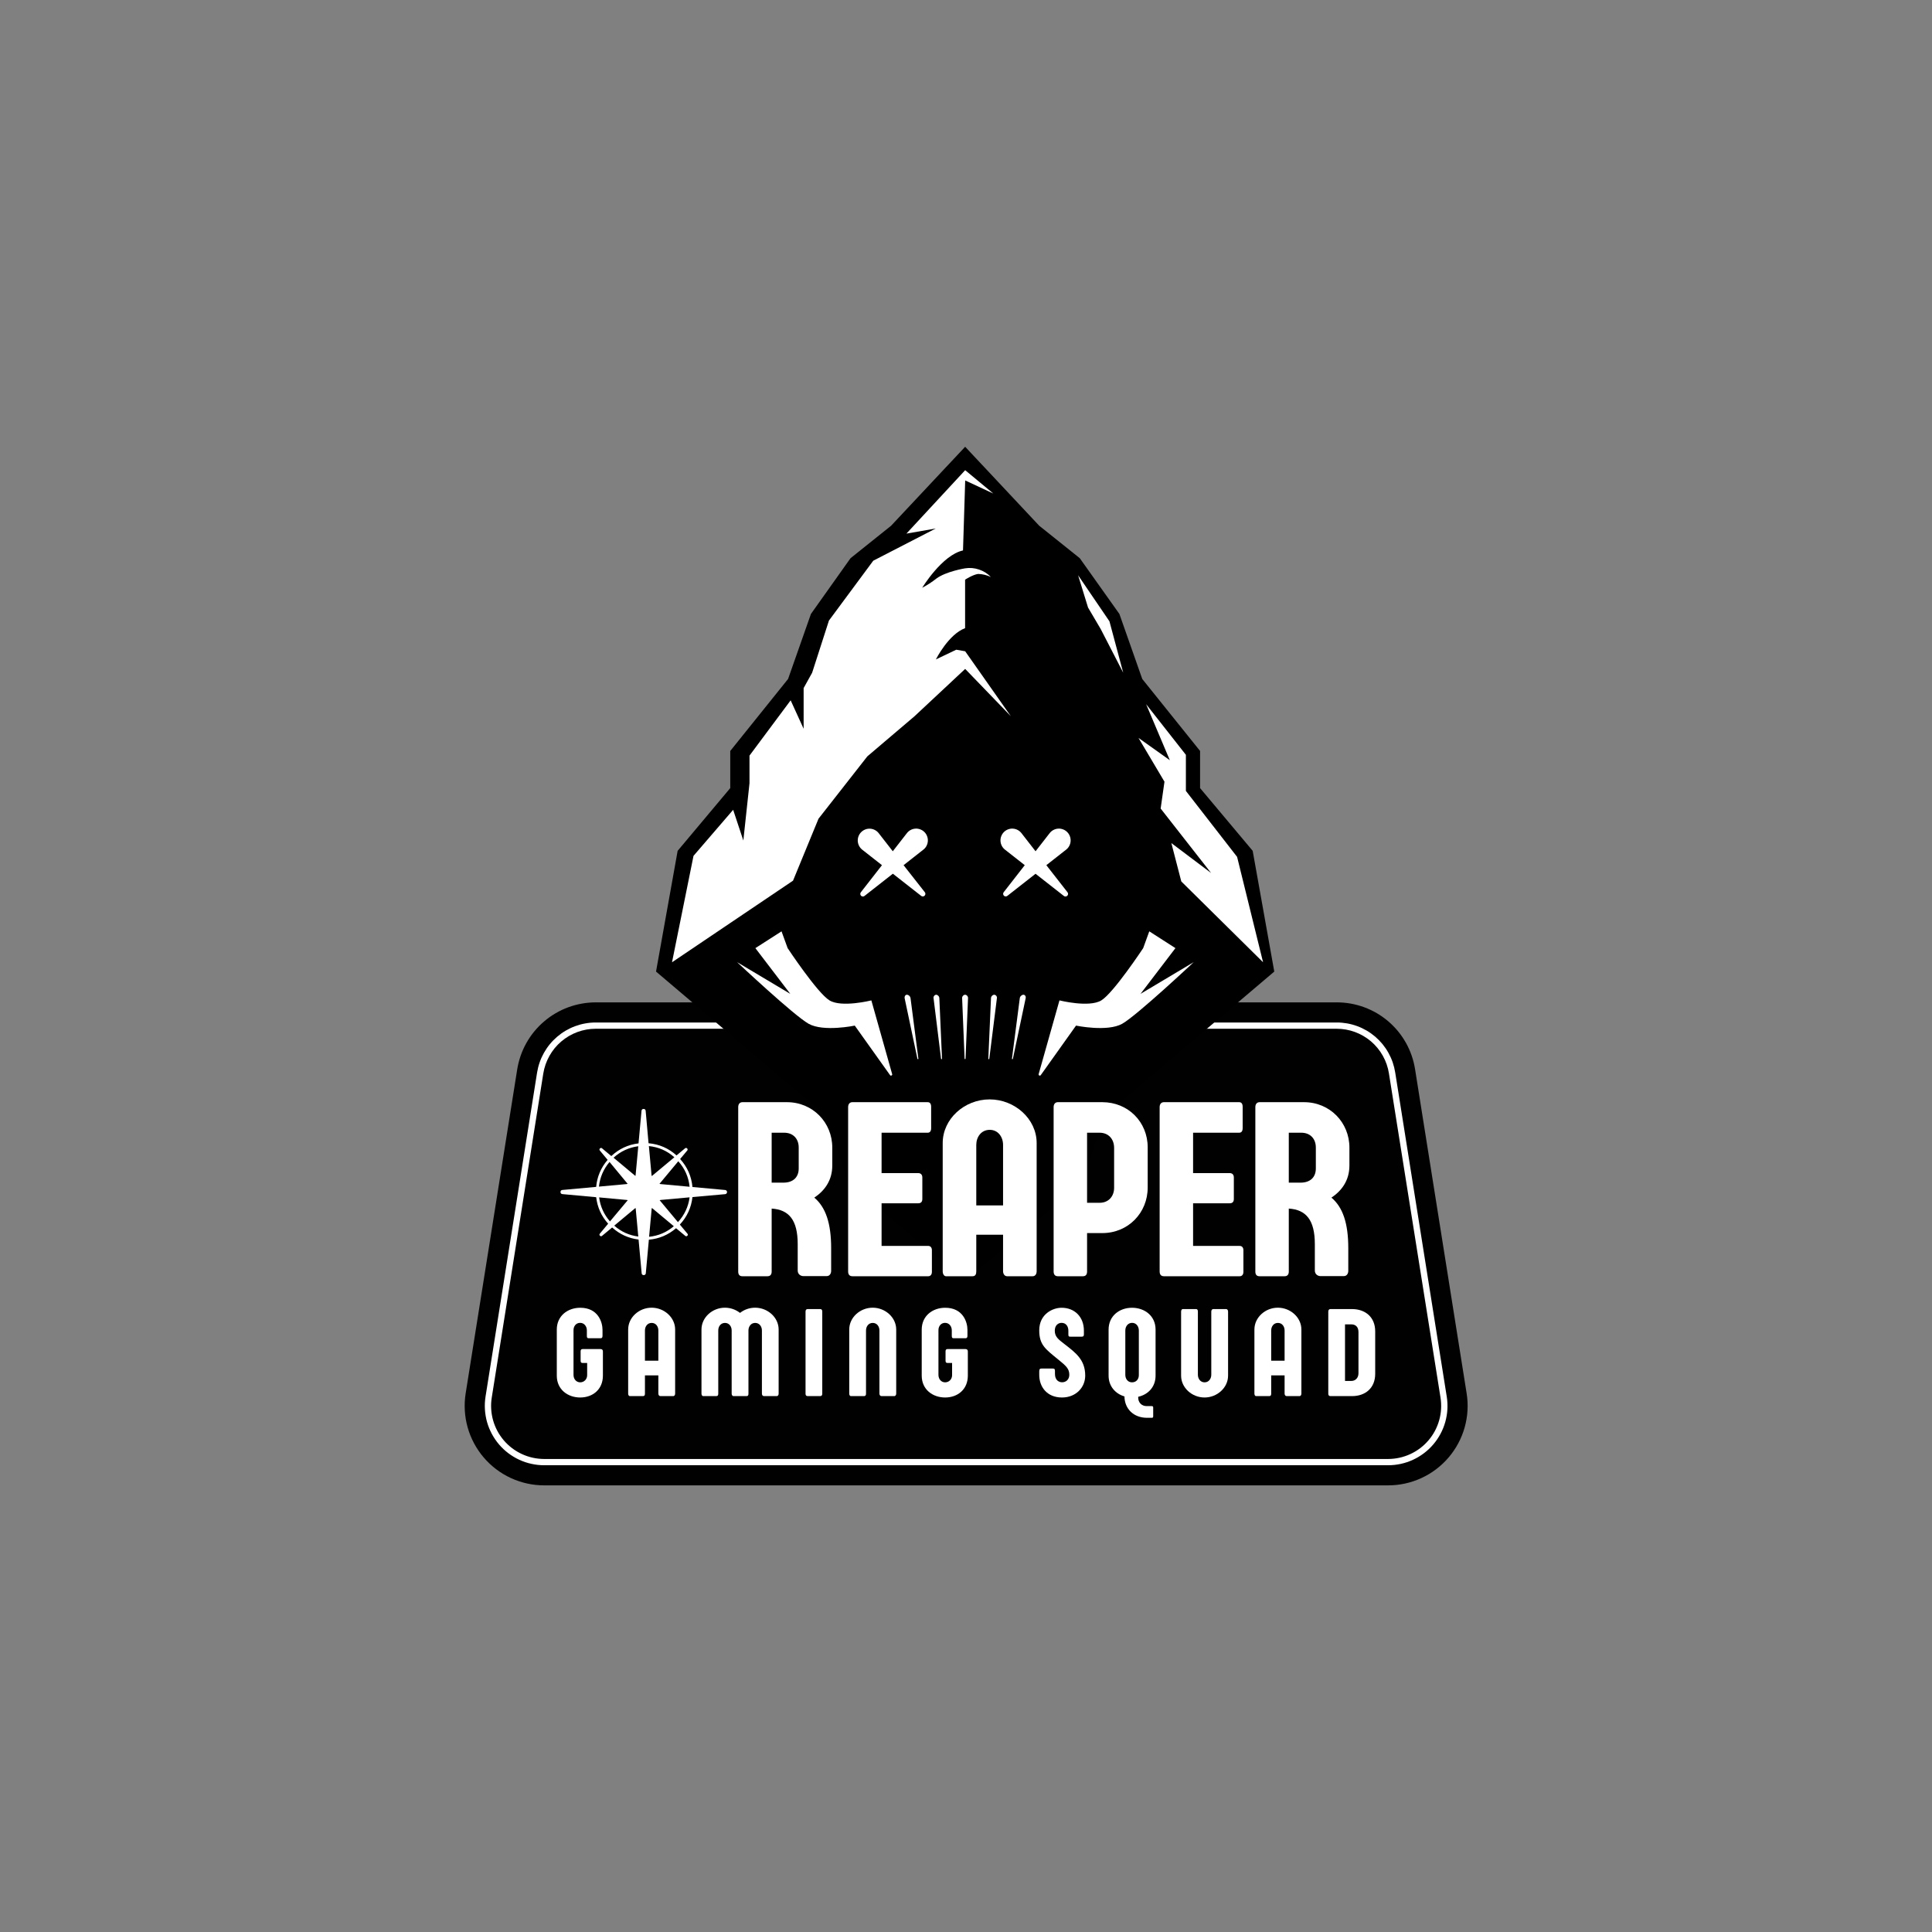 <svg xmlns="http://www.w3.org/2000/svg" xmlns:xlink="http://www.w3.org/1999/xlink" width="500" zoomAndPan="magnify" viewBox="0 0 375 375" height="500" preserveAspectRatio="xMidYMid meet" version="1.0"><rect x="0" y="0" width="375" height="375" fill="#808080" stroke="none"/><defs><g/><clipPath id="042c75b0dd"><path d="M 90.023 194.559 L 285 194.559 L 285 288.309 L 90.023 288.309 Z M 90.023 194.559 " clip-rule="nonzero"/></clipPath><clipPath id="031d80f9fa"><path d="M 127.336 86.621 L 247.336 86.621 L 247.336 248.621 L 127.336 248.621 Z M 127.336 86.621 " clip-rule="nonzero"/></clipPath><clipPath id="4132a2b291"><path d="M 108.793 215.246 L 141.043 215.246 L 141.043 247.496 L 108.793 247.496 Z M 108.793 215.246 " clip-rule="nonzero"/></clipPath></defs><g clip-path="url(#042c75b0dd)"><path fill="#010101" d="M 105.629 288.309 C 105.074 288.309 104.52 288.277 103.965 288.219 C 103.414 288.16 102.863 288.07 102.32 287.949 C 101.777 287.832 101.242 287.684 100.715 287.504 C 100.188 287.328 99.672 287.125 99.168 286.891 C 98.66 286.656 98.168 286.398 97.691 286.113 C 97.215 285.828 96.754 285.516 96.312 285.18 C 95.867 284.844 95.445 284.484 95.039 284.105 C 94.633 283.723 94.25 283.32 93.891 282.898 C 93.527 282.477 93.191 282.035 92.879 281.574 C 92.566 281.117 92.277 280.641 92.016 280.152 C 91.754 279.66 91.52 279.156 91.309 278.641 C 91.102 278.125 90.922 277.602 90.773 277.066 C 90.621 276.531 90.5 275.988 90.406 275.441 C 90.316 274.895 90.254 274.344 90.219 273.785 C 90.188 273.23 90.184 272.676 90.211 272.121 C 90.238 271.566 90.297 271.016 90.383 270.465 L 100.391 207.562 C 100.535 206.664 100.758 205.785 101.055 204.922 C 101.355 204.062 101.727 203.234 102.172 202.441 C 102.617 201.648 103.129 200.898 103.707 200.195 C 104.285 199.492 104.922 198.844 105.617 198.254 C 106.309 197.66 107.047 197.137 107.836 196.676 C 108.621 196.215 109.441 195.828 110.297 195.512 C 111.152 195.199 112.027 194.961 112.926 194.801 C 113.824 194.641 114.727 194.559 115.637 194.559 L 259.422 194.559 C 260.332 194.555 261.238 194.633 262.137 194.789 C 263.035 194.949 263.914 195.184 264.77 195.496 C 265.625 195.812 266.449 196.199 267.238 196.656 C 268.023 197.117 268.766 197.645 269.457 198.234 C 270.152 198.828 270.789 199.477 271.367 200.18 C 271.945 200.887 272.457 201.637 272.902 202.434 C 273.344 203.227 273.715 204.055 274.012 204.918 C 274.309 205.781 274.527 206.66 274.668 207.562 L 284.676 270.465 C 284.762 271.016 284.82 271.566 284.848 272.121 C 284.875 272.676 284.871 273.23 284.84 273.785 C 284.805 274.344 284.746 274.895 284.652 275.441 C 284.559 275.988 284.438 276.531 284.289 277.066 C 284.137 277.602 283.957 278.125 283.75 278.641 C 283.543 279.156 283.309 279.66 283.043 280.152 C 282.781 280.641 282.496 281.117 282.18 281.574 C 281.867 282.035 281.531 282.477 281.168 282.898 C 280.809 283.32 280.426 283.723 280.02 284.105 C 279.617 284.484 279.191 284.844 278.746 285.18 C 278.305 285.516 277.844 285.828 277.367 286.113 C 276.891 286.398 276.398 286.656 275.895 286.891 C 275.387 287.125 274.871 287.328 274.344 287.504 C 273.816 287.684 273.281 287.832 272.738 287.949 C 272.195 288.07 271.645 288.16 271.094 288.219 C 270.539 288.277 269.984 288.309 269.43 288.309 Z M 105.629 288.309 " fill-opacity="1" fill-rule="nonzero"/></g><path fill="#010101" d="M 269.422 283.793 L 105.629 283.793 C 105.238 283.793 104.844 283.773 104.453 283.73 C 104.062 283.688 103.676 283.625 103.293 283.539 C 102.906 283.457 102.531 283.352 102.156 283.227 C 101.785 283.102 101.418 282.957 101.062 282.793 C 100.703 282.629 100.359 282.445 100.02 282.242 C 99.684 282.043 99.359 281.82 99.043 281.586 C 98.73 281.348 98.43 281.094 98.145 280.824 C 97.859 280.555 97.586 280.273 97.332 279.973 C 97.078 279.676 96.84 279.363 96.617 279.039 C 96.395 278.715 96.191 278.379 96.004 278.031 C 95.82 277.688 95.652 277.332 95.508 276.969 C 95.359 276.602 95.23 276.23 95.125 275.855 C 95.02 275.477 94.934 275.094 94.867 274.707 C 94.801 274.32 94.758 273.93 94.734 273.535 C 94.711 273.145 94.707 272.754 94.727 272.359 C 94.746 271.969 94.785 271.578 94.848 271.188 L 104.855 208.27 C 104.957 207.633 105.109 207.012 105.324 206.402 C 105.535 205.797 105.797 205.211 106.113 204.648 C 106.426 204.086 106.789 203.555 107.199 203.059 C 107.609 202.562 108.059 202.102 108.547 201.684 C 109.039 201.266 109.562 200.895 110.117 200.57 C 110.676 200.242 111.254 199.969 111.859 199.746 C 112.465 199.523 113.086 199.355 113.719 199.242 C 114.352 199.129 114.992 199.07 115.637 199.07 L 259.422 199.07 C 260.066 199.074 260.703 199.129 261.34 199.242 C 261.973 199.355 262.594 199.527 263.195 199.75 C 263.801 199.973 264.383 200.246 264.938 200.57 C 265.492 200.898 266.016 201.27 266.504 201.688 C 266.996 202.105 267.445 202.562 267.852 203.062 C 268.262 203.559 268.625 204.09 268.938 204.652 C 269.254 205.211 269.516 205.797 269.727 206.406 C 269.938 207.012 270.094 207.637 270.195 208.27 L 280.203 271.188 C 280.266 271.578 280.305 271.969 280.324 272.359 C 280.344 272.754 280.344 273.145 280.32 273.539 C 280.297 273.93 280.254 274.32 280.188 274.711 C 280.121 275.098 280.035 275.48 279.93 275.859 C 279.824 276.238 279.695 276.609 279.551 276.973 C 279.402 277.336 279.238 277.695 279.051 278.039 C 278.867 278.387 278.664 278.723 278.441 279.047 C 278.219 279.371 277.98 279.684 277.727 279.984 C 277.469 280.281 277.199 280.566 276.91 280.836 C 276.625 281.105 276.324 281.359 276.012 281.598 C 275.699 281.836 275.371 282.055 275.035 282.258 C 274.699 282.457 274.352 282.641 273.992 282.809 C 273.637 282.973 273.27 283.117 272.898 283.242 C 272.523 283.367 272.145 283.473 271.762 283.555 C 271.375 283.641 270.988 283.703 270.598 283.746 C 270.207 283.789 269.812 283.809 269.422 283.809 Z M 269.422 283.793 " fill-opacity="1" fill-rule="nonzero"/><path fill="#ffffff" d="M 269.422 284.402 L 105.629 284.402 C 105.215 284.402 104.801 284.379 104.387 284.336 C 103.973 284.289 103.566 284.223 103.16 284.133 C 102.754 284.047 102.352 283.934 101.957 283.805 C 101.566 283.672 101.18 283.52 100.801 283.344 C 100.426 283.172 100.059 282.977 99.699 282.762 C 99.344 282.551 99 282.316 98.668 282.066 C 98.34 281.816 98.02 281.551 97.719 281.266 C 97.418 280.98 97.129 280.68 96.859 280.363 C 96.59 280.047 96.34 279.719 96.105 279.375 C 95.871 279.031 95.656 278.676 95.461 278.312 C 95.266 277.945 95.09 277.57 94.934 277.184 C 94.777 276.801 94.645 276.406 94.531 276.008 C 94.418 275.605 94.328 275.203 94.262 274.793 C 94.191 274.383 94.145 273.973 94.121 273.559 C 94.098 273.145 94.094 272.727 94.113 272.312 C 94.137 271.898 94.18 271.488 94.242 271.078 L 104.25 208.172 C 104.359 207.5 104.523 206.844 104.746 206.203 C 104.969 205.559 105.25 204.941 105.582 204.348 C 105.914 203.758 106.297 203.195 106.727 202.672 C 107.16 202.145 107.637 201.664 108.152 201.223 C 108.672 200.781 109.223 200.387 109.809 200.043 C 110.398 199.699 111.012 199.41 111.648 199.176 C 112.289 198.941 112.941 198.762 113.613 198.645 C 114.281 198.523 114.957 198.465 115.637 198.465 L 259.422 198.465 C 260.102 198.461 260.777 198.52 261.449 198.637 C 262.121 198.754 262.777 198.93 263.414 199.164 C 264.055 199.398 264.668 199.688 265.258 200.031 C 265.848 200.375 266.398 200.766 266.918 201.207 C 267.434 201.652 267.91 202.137 268.344 202.66 C 268.773 203.188 269.156 203.746 269.488 204.344 C 269.82 204.938 270.098 205.555 270.32 206.199 C 270.539 206.844 270.703 207.5 270.809 208.172 L 280.812 271.078 C 280.879 271.488 280.922 271.898 280.941 272.312 C 280.961 272.727 280.961 273.145 280.938 273.559 C 280.914 273.973 280.867 274.383 280.797 274.793 C 280.73 275.203 280.637 275.605 280.527 276.008 C 280.414 276.406 280.281 276.797 280.125 277.184 C 279.969 277.57 279.793 277.945 279.598 278.312 C 279.402 278.676 279.188 279.031 278.953 279.375 C 278.719 279.719 278.469 280.047 278.199 280.363 C 277.93 280.68 277.641 280.98 277.34 281.266 C 277.039 281.551 276.719 281.816 276.391 282.066 C 276.059 282.316 275.715 282.551 275.359 282.762 C 275 282.977 274.633 283.172 274.258 283.344 C 273.879 283.52 273.496 283.672 273.102 283.805 C 272.707 283.934 272.305 284.047 271.902 284.137 C 271.496 284.223 271.086 284.289 270.672 284.336 C 270.258 284.379 269.844 284.402 269.43 284.402 Z M 115.637 199.68 C 115.027 199.68 114.426 199.734 113.824 199.84 C 113.227 199.949 112.641 200.105 112.07 200.316 C 111.5 200.527 110.953 200.785 110.426 201.094 C 109.902 201.402 109.406 201.754 108.945 202.148 C 108.48 202.543 108.055 202.973 107.668 203.445 C 107.285 203.914 106.941 204.414 106.645 204.945 C 106.344 205.477 106.098 206.027 105.898 206.602 C 105.695 207.176 105.551 207.766 105.453 208.363 L 95.449 271.27 C 95.391 271.637 95.352 272.004 95.332 272.375 C 95.316 272.746 95.316 273.117 95.34 273.488 C 95.359 273.855 95.402 274.227 95.465 274.59 C 95.523 274.957 95.605 275.32 95.707 275.676 C 95.809 276.035 95.926 276.387 96.066 276.73 C 96.203 277.074 96.363 277.41 96.535 277.738 C 96.711 278.066 96.902 278.383 97.113 278.688 C 97.324 278.996 97.547 279.289 97.789 279.574 C 98.031 279.855 98.285 280.125 98.555 280.379 C 98.828 280.633 99.109 280.871 99.406 281.098 C 99.703 281.32 100.012 281.527 100.328 281.719 C 100.648 281.91 100.977 282.082 101.312 282.238 C 101.648 282.395 101.996 282.531 102.348 282.648 C 102.699 282.77 103.059 282.867 103.422 282.945 C 103.781 283.027 104.148 283.086 104.52 283.125 C 104.887 283.164 105.258 283.188 105.629 283.188 L 269.422 283.188 C 269.793 283.188 270.164 283.164 270.531 283.125 C 270.902 283.086 271.266 283.027 271.629 282.945 C 271.992 282.867 272.352 282.77 272.703 282.648 C 273.055 282.531 273.402 282.395 273.738 282.238 C 274.074 282.086 274.402 281.91 274.723 281.719 C 275.043 281.531 275.348 281.32 275.645 281.098 C 275.941 280.875 276.227 280.633 276.496 280.379 C 276.766 280.125 277.02 279.855 277.262 279.574 C 277.504 279.293 277.73 278.996 277.938 278.691 C 278.148 278.383 278.34 278.066 278.516 277.738 C 278.691 277.41 278.848 277.074 278.984 276.73 C 279.125 276.387 279.242 276.035 279.344 275.676 C 279.445 275.32 279.527 274.957 279.586 274.594 C 279.648 274.227 279.691 273.859 279.711 273.488 C 279.734 273.117 279.734 272.746 279.715 272.375 C 279.699 272.004 279.66 271.637 279.602 271.27 L 269.594 208.363 C 269.5 207.766 269.355 207.176 269.156 206.602 C 268.961 206.023 268.711 205.473 268.414 204.941 C 268.121 204.41 267.777 203.906 267.391 203.438 C 267.008 202.965 266.582 202.535 266.121 202.137 C 265.656 201.742 265.164 201.391 264.637 201.086 C 264.109 200.777 263.562 200.52 262.992 200.309 C 262.418 200.098 261.836 199.941 261.234 199.836 C 260.633 199.73 260.031 199.68 259.422 199.68 Z M 115.637 199.68 " fill-opacity="1" fill-rule="nonzero"/><g clip-path="url(#031d80f9fa)"><path fill="#000000" d="M 243.145 165.145 L 232.934 152.969 L 232.934 145.762 L 221.711 131.789 L 217.273 119.168 L 209.586 108.348 L 201.703 102.039 L 187.336 86.715 L 172.969 102.039 L 165.086 108.348 L 157.402 119.168 L 152.965 131.789 L 141.742 145.762 L 141.742 152.969 L 131.531 165.145 L 127.336 188.582 L 160.277 216.527 L 164.637 229.602 L 187.336 248.527 L 210.039 229.602 L 214.398 216.527 L 247.336 188.582 Z M 243.145 165.145 " fill-opacity="1" fill-rule="nonzero"/></g><path fill="#ffffff" d="M 187.34 91.262 L 175.934 103.574 L 181.633 102.578 L 169.5 108.832 L 160.898 120.449 L 157.633 130.582 L 155.984 133.555 L 155.984 141.453 L 153.465 135.934 L 145.477 146.66 L 145.477 152.027 L 144.281 163.145 L 142.305 157.184 L 134.609 166.121 L 130.438 186.777 L 153.926 170.938 L 158.875 158.906 L 168.352 146.809 L 177.512 139.02 L 187.34 129.836 L 196.207 139.02 L 187.34 126.41 L 185.609 126.109 L 181.652 127.996 C 181.652 127.996 184.09 123.129 187.324 121.926 L 187.324 112.508 C 187.324 112.508 188.867 111.516 189.859 111.402 C 190.723 111.426 191.547 111.625 192.332 112 C 191.684 111.328 190.914 110.844 190.031 110.547 C 189.148 110.25 188.246 110.168 187.324 110.312 C 187.324 110.312 183.629 110.906 181.75 112.297 C 180.891 112.98 179.973 113.574 179 114.086 C 179 114.086 182.848 107.734 186.918 106.84 L 187.344 93.258 L 192.801 95.793 Z M 187.34 91.262 " fill-opacity="1" fill-rule="nonzero"/><path fill="#ffffff" d="M 209.262 111.664 L 215.344 120.598 L 218.016 130.574 L 213.641 122.086 L 211.188 117.922 Z M 209.262 111.664 " fill-opacity="1" fill-rule="nonzero"/><path fill="#ffffff" d="M 230.18 146.512 L 230.18 153.516 L 240.121 166.32 L 245.16 186.77 L 229.289 171.086 L 227.359 163.641 L 235.074 169.449 L 225.281 156.938 L 226.023 151.727 L 220.984 143.234 L 227.062 147.555 L 222.461 136.684 Z M 230.18 146.512 " fill-opacity="1" fill-rule="nonzero"/><path fill="#ffffff" d="M 175.383 167.93 L 179.23 164.91 C 179.488 164.711 179.691 164.465 179.84 164.176 C 179.988 163.887 180.074 163.578 180.094 163.254 C 180.113 162.926 180.066 162.613 179.949 162.309 C 179.836 162.004 179.664 161.734 179.434 161.504 C 179.203 161.273 178.938 161.098 178.633 160.984 C 178.328 160.867 178.016 160.816 177.691 160.836 C 177.367 160.855 177.062 160.941 176.773 161.09 C 176.484 161.242 176.238 161.445 176.039 161.699 L 173.289 165.23 L 170.539 161.699 C 170.34 161.445 170.094 161.246 169.805 161.098 C 169.52 160.949 169.211 160.867 168.891 160.848 C 168.566 160.832 168.254 160.879 167.953 160.996 C 167.648 161.113 167.387 161.285 167.156 161.516 C 166.926 161.742 166.754 162.012 166.641 162.312 C 166.523 162.617 166.477 162.93 166.492 163.254 C 166.512 163.578 166.594 163.883 166.742 164.172 C 166.891 164.461 167.09 164.707 167.34 164.91 L 171.188 167.93 L 167.094 173.184 C 167.012 173.285 166.973 173.402 166.98 173.531 C 166.988 173.66 167.035 173.773 167.129 173.867 C 167.223 173.957 167.332 174.008 167.465 174.012 C 167.594 174.02 167.707 173.98 167.809 173.895 L 173.305 169.586 L 178.805 173.895 C 178.902 173.973 179.016 174.008 179.145 174 C 179.27 173.992 179.379 173.941 179.469 173.852 C 179.559 173.762 179.605 173.652 179.617 173.527 C 179.625 173.398 179.59 173.285 179.512 173.184 Z M 175.383 167.93 " fill-opacity="1" fill-rule="nonzero"/><path fill="#ffffff" d="M 203.094 167.93 L 206.945 164.91 C 207.199 164.711 207.402 164.465 207.551 164.176 C 207.703 163.887 207.785 163.578 207.805 163.254 C 207.824 162.926 207.777 162.613 207.66 162.309 C 207.547 162.004 207.375 161.734 207.145 161.504 C 206.914 161.273 206.648 161.098 206.344 160.984 C 206.043 160.867 205.727 160.816 205.402 160.836 C 205.078 160.855 204.773 160.941 204.484 161.09 C 204.195 161.242 203.949 161.445 203.75 161.699 L 201 165.23 L 198.254 161.699 C 198.051 161.445 197.805 161.242 197.516 161.09 C 197.23 160.941 196.922 160.855 196.598 160.836 C 196.273 160.816 195.961 160.867 195.656 160.984 C 195.352 161.098 195.086 161.273 194.855 161.504 C 194.629 161.734 194.457 162.004 194.34 162.309 C 194.223 162.613 194.176 162.926 194.195 163.254 C 194.215 163.578 194.301 163.887 194.449 164.176 C 194.602 164.465 194.805 164.711 195.059 164.91 L 198.906 167.93 L 194.812 173.184 C 194.734 173.285 194.703 173.395 194.711 173.52 C 194.715 173.645 194.762 173.754 194.848 173.844 C 194.938 173.934 195.039 173.984 195.164 173.996 C 195.289 174.008 195.402 173.977 195.504 173.906 L 201 169.598 L 206.5 173.906 C 206.598 173.984 206.711 174.02 206.84 174.012 C 206.965 174.004 207.074 173.953 207.164 173.863 C 207.254 173.773 207.301 173.664 207.312 173.535 C 207.32 173.41 207.285 173.297 207.207 173.195 Z M 203.094 167.93 " fill-opacity="1" fill-rule="nonzero"/><path fill="#ffffff" d="M 152.879 184.031 C 152.879 184.031 158.633 192.73 161.004 194.176 C 163.371 195.621 169.129 194.176 169.129 194.176 L 173.164 208.469 C 173.203 208.598 173.164 208.691 173.043 208.75 C 172.922 208.809 172.824 208.781 172.75 208.668 L 165.91 199.07 C 165.91 199.07 159.82 200.34 156.941 198.707 C 154.059 197.074 143.066 186.75 143.066 186.75 L 153.391 192.906 L 146.617 184.031 L 151.695 180.773 Z M 152.879 184.031 " fill-opacity="1" fill-rule="nonzero"/><path fill="#ffffff" d="M 221.891 184.031 C 221.891 184.031 216.137 192.73 213.766 194.176 C 211.395 195.621 205.641 194.176 205.641 194.176 L 201.605 208.469 C 201.566 208.598 201.605 208.691 201.727 208.75 C 201.848 208.809 201.945 208.781 202.02 208.668 L 208.855 199.07 C 208.855 199.07 214.949 200.34 217.828 198.707 C 220.707 197.074 231.703 186.75 231.703 186.75 L 221.379 192.906 L 228.152 184.031 L 223.074 180.773 Z M 221.891 184.031 " fill-opacity="1" fill-rule="nonzero"/><path fill="#ffffff" d="M 176.047 193.074 C 176.234 193.098 176.395 193.18 176.523 193.316 C 176.652 193.453 176.727 193.617 176.742 193.805 L 178.258 205.5 C 178.258 205.617 178.098 205.617 178.07 205.5 L 175.602 193.805 C 175.516 193.41 175.715 193.074 176.047 193.074 Z M 176.047 193.074 " fill-opacity="1" fill-rule="nonzero"/><path fill="#ffffff" d="M 181.695 193.074 C 181.879 193.094 182.031 193.176 182.152 193.316 C 182.273 193.457 182.332 193.621 182.328 193.805 L 182.844 205.5 C 182.844 205.617 182.672 205.617 182.656 205.5 L 181.211 193.805 C 181.168 193.637 181.195 193.48 181.293 193.332 C 181.387 193.188 181.523 193.102 181.695 193.074 Z M 181.695 193.074 " fill-opacity="1" fill-rule="nonzero"/><path fill="#ffffff" d="M 187.34 193.074 C 187.516 193.098 187.66 193.184 187.766 193.324 C 187.871 193.469 187.914 193.629 187.891 193.805 L 187.41 205.5 C 187.398 205.547 187.371 205.57 187.32 205.57 C 187.273 205.57 187.242 205.547 187.23 205.5 L 186.75 193.805 C 186.727 193.621 186.773 193.457 186.891 193.312 C 187.004 193.168 187.156 193.09 187.34 193.074 Z M 187.34 193.074 " fill-opacity="1" fill-rule="nonzero"/><path fill="#ffffff" d="M 192.98 193.074 C 193.16 193.094 193.297 193.176 193.402 193.324 C 193.504 193.473 193.535 193.633 193.492 193.805 L 192.02 205.5 C 192.02 205.617 191.824 205.617 191.832 205.5 L 192.348 193.805 C 192.344 193.621 192.402 193.457 192.523 193.316 C 192.645 193.176 192.797 193.094 192.98 193.074 Z M 192.98 193.074 " fill-opacity="1" fill-rule="nonzero"/><path fill="#ffffff" d="M 198.625 193.074 C 198.957 193.074 199.176 193.41 199.07 193.805 L 196.602 205.5 C 196.602 205.617 196.398 205.617 196.418 205.5 L 197.934 193.805 C 197.949 193.617 198.02 193.453 198.152 193.316 C 198.281 193.18 198.438 193.098 198.625 193.074 Z M 198.625 193.074 " fill-opacity="1" fill-rule="nonzero"/><g clip-path="url(#4132a2b291)"><path fill="#ffffff" d="M 140.703 230.973 L 134.406 230.398 C 134.211 228.32 133.414 226.508 132.012 224.965 L 133.41 223.293 C 133.5 223.156 133.484 223.027 133.367 222.91 C 133.254 222.793 133.125 222.781 132.988 222.871 L 131.316 224.266 C 129.77 222.871 127.957 222.086 125.883 221.902 L 125.32 215.586 C 125.281 215.359 125.148 215.246 124.918 215.246 C 124.691 215.246 124.555 215.359 124.52 215.586 L 123.938 221.93 C 121.91 222.172 120.148 222.992 118.656 224.391 L 116.836 222.871 C 116.695 222.781 116.57 222.793 116.453 222.91 C 116.336 223.027 116.32 223.156 116.41 223.293 L 117.941 225.129 C 116.641 226.641 115.898 228.391 115.715 230.375 L 109.133 230.973 C 108.906 231.008 108.793 231.141 108.793 231.371 C 108.793 231.602 108.906 231.734 109.133 231.773 L 115.719 232.375 C 115.949 234.336 116.723 236.051 118.043 237.52 L 116.41 239.473 C 116.32 239.613 116.336 239.738 116.453 239.855 C 116.57 239.973 116.695 239.984 116.836 239.898 L 118.816 238.254 C 120.281 239.57 121.988 240.352 123.945 240.594 L 124.547 247.156 C 124.582 247.383 124.719 247.496 124.945 247.496 C 125.176 247.496 125.309 247.383 125.348 247.156 L 125.945 240.621 C 127.941 240.445 129.699 239.703 131.223 238.395 L 133.031 239.902 C 133.172 239.992 133.297 239.977 133.414 239.859 C 133.531 239.746 133.543 239.617 133.453 239.48 L 131.957 237.688 C 133.359 236.176 134.176 234.395 134.406 232.348 L 140.715 231.789 C 140.828 231.789 140.926 231.746 141.004 231.664 C 141.082 231.586 141.121 231.488 141.117 231.375 C 141.117 231.262 141.078 231.164 140.996 231.086 C 140.914 231.008 140.816 230.969 140.703 230.973 Z M 133.852 230.348 L 128.203 229.828 C 128.137 229.816 128.07 229.801 128.004 229.781 L 131.656 225.398 C 132.922 226.809 133.656 228.461 133.852 230.348 Z M 130.895 224.625 L 126.512 228.277 C 126.512 228.211 126.473 228.148 126.461 228.082 L 125.949 222.453 C 127.832 222.645 129.48 223.367 130.895 224.625 Z M 123.891 222.484 L 123.375 228.055 C 123.363 228.121 123.348 228.184 123.328 228.25 L 119.09 224.711 C 120.457 223.469 122.055 222.727 123.891 222.484 Z M 118.32 225.547 L 121.824 229.781 C 121.758 229.801 121.695 229.816 121.629 229.828 L 116.254 230.32 C 116.449 228.523 117.129 226.934 118.297 225.555 Z M 116.316 232.418 L 121.652 232.91 C 121.719 232.91 121.777 232.941 121.844 232.957 L 118.398 237.074 C 117.227 235.738 116.527 234.188 116.293 232.426 Z M 119.238 237.887 L 123.348 234.461 C 123.371 234.527 123.387 234.594 123.398 234.664 L 123.891 240.012 C 122.117 239.781 120.559 239.074 119.219 237.891 Z M 125.988 240.059 L 126.484 234.664 C 126.484 234.598 126.516 234.527 126.535 234.461 L 130.789 238.008 C 129.395 239.191 127.785 239.879 125.965 240.062 Z M 131.594 237.223 L 128.035 232.957 C 128.105 232.957 128.172 232.918 128.238 232.91 L 133.852 232.402 C 133.602 234.25 132.84 235.859 131.574 237.23 Z M 131.594 237.223 " fill-opacity="1" fill-rule="nonzero"/></g><g fill="#ffffff" fill-opacity="1"><g transform="translate(141.529, 247.716)"><g><path d="M 13.5 -20.922 C 13.5 -19.262 12.473 -18.164 10.52 -18.164 L 8.25 -18.164 L 8.25 -27.855 L 10.691 -27.855 C 12.375 -27.855 13.5 -26.73 13.5 -24.973 Z M 18.918 -0.023 C 19.578 -0.023 19.797 -0.609 19.797 -1.051 L 19.797 -5.445 C 19.797 -10.324 18.723 -13.402 16.527 -15.258 C 18.504 -16.574 20.016 -18.578 20.016 -21.48 L 20.016 -24.973 C 20.016 -29.832 16.234 -33.785 11.203 -33.785 L 2.586 -33.785 C 2.074 -33.785 1.758 -33.418 1.758 -32.832 L 1.758 -0.902 C 1.758 -0.34 2 0 2.562 0 L 7.445 0 C 7.984 0 8.25 -0.34 8.25 -0.902 L 8.25 -13.133 C 11.594 -12.914 13.305 -10.938 13.305 -6.227 L 13.305 -1.121 C 13.305 -0.391 13.867 -0.023 14.426 -0.023 Z M 18.918 -0.023 "/></g></g></g><g fill="#ffffff" fill-opacity="1"><g transform="translate(162.864, 247.716)"><g><path d="M 8.25 -5.883 L 8.25 -14.16 L 15.379 -14.16 C 15.844 -14.16 16.16 -14.402 16.16 -14.988 L 16.16 -19.164 C 16.16 -19.773 15.793 -20.016 15.379 -20.016 L 8.25 -20.016 L 8.25 -27.855 L 17.188 -27.855 C 17.625 -27.855 17.871 -28.148 17.871 -28.734 L 17.871 -32.883 C 17.871 -33.492 17.625 -33.785 17.188 -33.785 L 2.586 -33.785 C 2.074 -33.785 1.758 -33.418 1.758 -32.832 L 1.758 -0.926 C 1.758 -0.34 2.027 0 2.586 0 L 17.309 0 C 17.699 0 18.016 -0.27 18.016 -0.855 L 18.016 -5.055 C 18.016 -5.613 17.699 -5.883 17.309 -5.883 Z M 8.25 -5.883 "/></g></g></g><g fill="#ffffff" fill-opacity="1"><g transform="translate(181.44, 247.716)"><g><path d="M 8.055 -25.484 C 8.055 -27.023 9.008 -28.414 10.668 -28.414 C 12.305 -28.414 13.254 -27.023 13.254 -25.484 L 13.254 -13.742 L 8.055 -13.742 Z M 19.773 -25.852 C 19.773 -30.539 15.527 -34.324 10.645 -34.324 C 5.762 -34.324 1.539 -30.539 1.539 -25.852 L 1.539 -0.953 C 1.539 -0.438 1.805 0 2.172 0 L 7.324 0 C 7.91 0 8.055 -0.414 8.055 -0.953 L 8.055 -8.055 L 13.254 -8.055 L 13.254 -0.977 C 13.254 -0.465 13.547 0 14.035 0 L 18.992 0 C 19.555 0 19.773 -0.488 19.773 -0.977 Z M 19.773 -25.852 "/></g></g></g><g fill="#ffffff" fill-opacity="1"><g transform="translate(202.75, 247.716)"><g><path d="M 13.5 -17.16 C 13.5 -15.5 12.402 -14.258 10.715 -14.258 L 8.25 -14.258 L 8.25 -27.855 L 10.691 -27.855 C 12.375 -27.855 13.5 -26.656 13.5 -24.898 Z M 1.758 -0.926 C 1.758 -0.34 2.027 0 2.586 0 L 7.445 0 C 8.008 0 8.25 -0.34 8.25 -0.926 L 8.25 -8.375 L 11.203 -8.375 C 16.234 -8.375 20.016 -12.305 20.016 -17.211 L 20.016 -25.023 C 20.016 -29.93 16.234 -33.785 11.203 -33.785 L 2.586 -33.785 C 2.074 -33.785 1.758 -33.418 1.758 -32.832 Z M 1.758 -0.926 "/></g></g></g><g fill="#ffffff" fill-opacity="1"><g transform="translate(223.328, 247.716)"><g><path d="M 8.25 -5.883 L 8.25 -14.16 L 15.379 -14.16 C 15.844 -14.16 16.16 -14.402 16.16 -14.988 L 16.16 -19.164 C 16.16 -19.773 15.793 -20.016 15.379 -20.016 L 8.25 -20.016 L 8.25 -27.855 L 17.188 -27.855 C 17.625 -27.855 17.871 -28.148 17.871 -28.734 L 17.871 -32.883 C 17.871 -33.492 17.625 -33.785 17.188 -33.785 L 2.586 -33.785 C 2.074 -33.785 1.758 -33.418 1.758 -32.832 L 1.758 -0.926 C 1.758 -0.34 2.027 0 2.586 0 L 17.309 0 C 17.699 0 18.016 -0.27 18.016 -0.855 L 18.016 -5.055 C 18.016 -5.613 17.699 -5.883 17.309 -5.883 Z M 8.25 -5.883 "/></g></g></g><g fill="#ffffff" fill-opacity="1"><g transform="translate(241.904, 247.716)"><g><path d="M 13.5 -20.922 C 13.5 -19.262 12.473 -18.164 10.52 -18.164 L 8.25 -18.164 L 8.25 -27.855 L 10.691 -27.855 C 12.375 -27.855 13.5 -26.73 13.5 -24.973 Z M 18.918 -0.023 C 19.578 -0.023 19.797 -0.609 19.797 -1.051 L 19.797 -5.445 C 19.797 -10.324 18.723 -13.402 16.527 -15.258 C 18.504 -16.574 20.016 -18.578 20.016 -21.48 L 20.016 -24.973 C 20.016 -29.832 16.234 -33.785 11.203 -33.785 L 2.586 -33.785 C 2.074 -33.785 1.758 -33.418 1.758 -32.832 L 1.758 -0.902 C 1.758 -0.34 2 0 2.562 0 L 7.445 0 C 7.984 0 8.25 -0.34 8.25 -0.902 L 8.25 -13.133 C 11.594 -12.914 13.305 -10.938 13.305 -6.227 L 13.305 -1.121 C 13.305 -0.391 13.867 -0.023 14.426 -0.023 Z M 18.918 -0.023 "/></g></g></g><g fill="#ffffff" fill-opacity="1"><g transform="translate(107.464, 270.983)"><g><path d="M 6.504 -4.066 C 6.504 -3.297 5.934 -2.672 5.152 -2.672 C 4.43 -2.672 3.855 -3.258 3.855 -4.125 L 3.855 -12.805 C 3.855 -13.586 4.359 -14.219 5.137 -14.219 C 5.969 -14.219 6.445 -13.5 6.445 -12.766 L 6.445 -11.691 C 6.445 -11.363 6.52 -11.23 6.797 -11.23 L 9.105 -11.23 C 9.387 -11.23 9.484 -11.375 9.484 -11.742 L 9.484 -12.852 C 9.484 -14.402 8.594 -17.148 5.164 -17.148 C 2.711 -17.148 0.609 -15.562 0.609 -12.914 L 0.609 -3.969 C 0.609 -1.27 2.746 0.27 5.152 0.27 C 7.605 0.27 9.559 -1.316 9.559 -3.969 L 9.559 -8.668 C 9.559 -8.961 9.41 -9.129 9.117 -9.129 L 5.602 -9.129 C 5.359 -9.129 5.234 -8.984 5.234 -8.703 L 5.234 -6.848 C 5.234 -6.555 5.359 -6.434 5.602 -6.434 L 6.504 -6.434 Z M 6.504 -4.066 "/></g></g></g><g fill="#ffffff" fill-opacity="1"><g transform="translate(121.157, 270.983)"><g><path d="M 4.027 -12.742 C 4.027 -13.512 4.504 -14.207 5.332 -14.207 C 6.152 -14.207 6.629 -13.512 6.629 -12.742 L 6.629 -6.871 L 4.027 -6.871 Z M 9.887 -12.926 C 9.887 -15.27 7.762 -17.16 5.32 -17.16 C 2.879 -17.16 0.77 -15.27 0.77 -12.926 L 0.77 -0.477 C 0.77 -0.219 0.902 0 1.086 0 L 3.66 0 C 3.953 0 4.027 -0.207 4.027 -0.477 L 4.027 -4.027 L 6.629 -4.027 L 6.629 -0.488 C 6.629 -0.23 6.773 0 7.02 0 L 9.496 0 C 9.777 0 9.887 -0.242 9.887 -0.488 Z M 9.887 -12.926 "/></g></g></g><g fill="#ffffff" fill-opacity="1"><g transform="translate(135.387, 270.983)"><g><path d="M 12.5 -0.488 C 12.5 -0.23 12.633 0 12.891 0 L 15.367 0 C 15.637 0 15.746 -0.242 15.746 -0.488 L 15.746 -12.926 C 15.746 -15.27 13.621 -17.16 11.18 -17.16 C 10.082 -17.16 9.043 -16.781 8.25 -16.148 C 7.445 -16.781 6.406 -17.16 5.32 -17.16 C 2.879 -17.16 0.77 -15.27 0.77 -12.926 L 0.77 -0.477 C 0.77 -0.219 0.914 0 1.086 0 L 3.66 0 C 3.953 0 4.027 -0.207 4.027 -0.477 L 4.027 -12.742 C 4.027 -13.512 4.504 -14.207 5.332 -14.207 C 6.152 -14.207 6.629 -13.512 6.629 -12.742 L 6.629 -0.477 C 6.629 -0.219 6.785 0 6.957 0 L 9.531 0 C 9.824 0 9.887 -0.207 9.887 -0.465 L 9.887 -12.793 C 9.91 -13.535 10.387 -14.207 11.191 -14.207 C 12.012 -14.207 12.5 -13.512 12.5 -12.742 Z M 12.5 -0.488 "/></g></g></g><g fill="#ffffff" fill-opacity="1"><g transform="translate(155.476, 270.983)"><g><path d="M 4.125 -16.418 C 4.125 -16.711 4.004 -16.895 3.723 -16.895 L 1.281 -16.895 C 1.023 -16.895 0.879 -16.711 0.879 -16.418 L 0.879 -0.465 C 0.879 -0.172 1 0 1.281 0 L 3.723 0 C 4.004 0 4.125 -0.172 4.125 -0.465 Z M 4.125 -16.418 "/></g></g></g><g fill="#ffffff" fill-opacity="1"><g transform="translate(164.067, 270.983)"><g><path d="M 9.496 0 C 9.766 0 9.887 -0.242 9.887 -0.488 L 9.887 -12.926 C 9.887 -15.27 7.762 -17.16 5.32 -17.16 C 2.879 -17.16 0.77 -15.27 0.77 -12.926 L 0.77 -0.477 C 0.77 -0.219 0.902 0 1.086 0 L 3.66 0 C 3.941 0 4.027 -0.207 4.027 -0.477 L 4.027 -12.742 C 4.027 -13.512 4.504 -14.207 5.332 -14.207 C 6.152 -14.207 6.629 -13.512 6.629 -12.742 L 6.629 -0.488 C 6.629 -0.23 6.773 0 7.02 0 Z M 9.496 0 "/></g></g></g><g fill="#ffffff" fill-opacity="1"><g transform="translate(178.297, 270.983)"><g><path d="M 6.504 -4.066 C 6.504 -3.297 5.934 -2.672 5.152 -2.672 C 4.43 -2.672 3.855 -3.258 3.855 -4.125 L 3.855 -12.805 C 3.855 -13.586 4.359 -14.219 5.137 -14.219 C 5.969 -14.219 6.445 -13.5 6.445 -12.766 L 6.445 -11.691 C 6.445 -11.363 6.52 -11.23 6.797 -11.23 L 9.105 -11.23 C 9.387 -11.23 9.484 -11.375 9.484 -11.742 L 9.484 -12.852 C 9.484 -14.402 8.594 -17.148 5.164 -17.148 C 2.711 -17.148 0.609 -15.562 0.609 -12.914 L 0.609 -3.969 C 0.609 -1.27 2.746 0.27 5.152 0.27 C 7.605 0.27 9.559 -1.316 9.559 -3.969 L 9.559 -8.668 C 9.559 -8.961 9.41 -9.129 9.117 -9.129 L 5.602 -9.129 C 5.359 -9.129 5.234 -8.984 5.234 -8.703 L 5.234 -6.848 C 5.234 -6.555 5.359 -6.434 5.602 -6.434 L 6.504 -6.434 Z M 6.504 -4.066 "/></g></g></g><g fill="#ffffff" fill-opacity="1"><g transform="translate(191.99, 270.983)"><g/></g></g><g fill="#ffffff" fill-opacity="1"><g transform="translate(201.229, 270.983)"><g><path d="M 6.141 -12 C 6.141 -11.656 6.188 -11.535 6.492 -11.535 L 8.68 -11.535 C 9.07 -11.535 9.156 -11.656 9.156 -12 L 9.156 -12.695 C 9.156 -15.391 7.348 -17.148 4.82 -17.148 C 3.113 -17.148 0.488 -15.941 0.488 -12.766 C 0.488 -9.973 1.637 -9.168 4.188 -7.09 C 5.688 -5.871 6.324 -5.32 6.324 -4.137 C 6.324 -3.246 5.699 -2.684 4.93 -2.684 C 4.309 -2.684 3.539 -3.074 3.539 -4.297 L 3.539 -4.848 C 3.539 -5.211 3.465 -5.348 3.125 -5.348 L 0.902 -5.348 C 0.562 -5.348 0.488 -5.176 0.488 -4.762 L 0.488 -4.113 C 0.488 -1.82 1.965 0.27 4.906 0.27 C 7.605 0.27 9.41 -1.684 9.41 -3.969 C 9.41 -7.055 7.594 -8.387 5.309 -10.156 C 4.223 -10.996 3.504 -11.523 3.504 -12.684 C 3.504 -13.793 4.211 -14.219 4.82 -14.219 C 5.699 -14.219 6.141 -13.523 6.141 -12.684 Z M 6.141 -12 "/></g></g></g><g fill="#ffffff" fill-opacity="1"><g transform="translate(214.568, 270.983)"><g><path d="M 3.855 -12.73 C 3.855 -13.512 4.344 -14.219 5.176 -14.219 C 5.992 -14.219 6.48 -13.512 6.48 -12.73 L 6.48 -4.066 C 6.48 -3.297 5.992 -2.672 5.152 -2.672 C 4.32 -2.672 3.855 -3.367 3.855 -4.137 Z M 9.266 2.184 C 9.266 2 9.129 1.941 8.996 1.941 L 7.996 1.941 C 6.98 1.941 6.359 1.195 6.359 0.316 L 6.359 0.133 C 8.262 -0.293 9.727 -1.758 9.727 -3.969 L 9.727 -12.914 C 9.727 -15.574 7.605 -17.148 5.152 -17.148 C 2.711 -17.148 0.609 -15.562 0.609 -12.914 L 0.609 -3.969 C 0.609 -1.918 1.93 -0.453 3.688 0.062 C 3.723 2.504 5.492 4.211 8.066 4.211 L 8.996 4.211 C 9.117 4.211 9.266 4.176 9.266 3.953 Z M 9.266 2.184 "/></g></g></g><g fill="#ffffff" fill-opacity="1"><g transform="translate(228.481, 270.983)"><g><path d="M 6.629 -4.148 C 6.629 -3.383 6.152 -2.672 5.332 -2.672 C 4.504 -2.672 4.027 -3.383 4.027 -4.148 L 4.027 -16.418 C 4.027 -16.672 3.953 -16.895 3.66 -16.895 L 1.086 -16.895 C 0.914 -16.895 0.77 -16.672 0.77 -16.418 L 0.77 -3.969 C 0.77 -1.625 2.879 0.27 5.32 0.27 C 7.762 0.27 9.887 -1.625 9.887 -3.969 L 9.887 -16.406 C 9.887 -16.648 9.766 -16.895 9.496 -16.895 L 7.02 -16.895 C 6.762 -16.895 6.629 -16.66 6.629 -16.406 Z M 6.629 -4.148 "/></g></g></g><g fill="#ffffff" fill-opacity="1"><g transform="translate(242.711, 270.983)"><g><path d="M 4.027 -12.742 C 4.027 -13.512 4.504 -14.207 5.332 -14.207 C 6.152 -14.207 6.629 -13.512 6.629 -12.742 L 6.629 -6.871 L 4.027 -6.871 Z M 9.887 -12.926 C 9.887 -15.27 7.762 -17.16 5.32 -17.16 C 2.879 -17.16 0.77 -15.27 0.77 -12.926 L 0.77 -0.477 C 0.77 -0.219 0.902 0 1.086 0 L 3.66 0 C 3.953 0 4.027 -0.207 4.027 -0.477 L 4.027 -4.027 L 6.629 -4.027 L 6.629 -0.488 C 6.629 -0.23 6.773 0 7.02 0 L 9.496 0 C 9.777 0 9.887 -0.242 9.887 -0.488 Z M 9.887 -12.926 "/></g></g></g><g fill="#ffffff" fill-opacity="1"><g transform="translate(256.941, 270.983)"><g><path d="M 4.125 -13.926 L 5.332 -13.926 C 6.164 -13.926 6.738 -13.449 6.738 -12.426 L 6.738 -4.43 C 6.738 -3.602 6.211 -2.965 5.395 -2.941 L 4.125 -2.941 Z M 0.879 -0.465 C 0.879 -0.172 1.012 0 1.293 0 L 5.555 0 C 8.043 -0.023 9.984 -1.527 9.984 -4.332 L 9.984 -12.559 C 9.984 -15.355 8.055 -16.867 5.527 -16.895 L 1.293 -16.895 C 1.039 -16.895 0.879 -16.711 0.879 -16.418 Z M 0.879 -0.465 "/></g></g></g></svg>